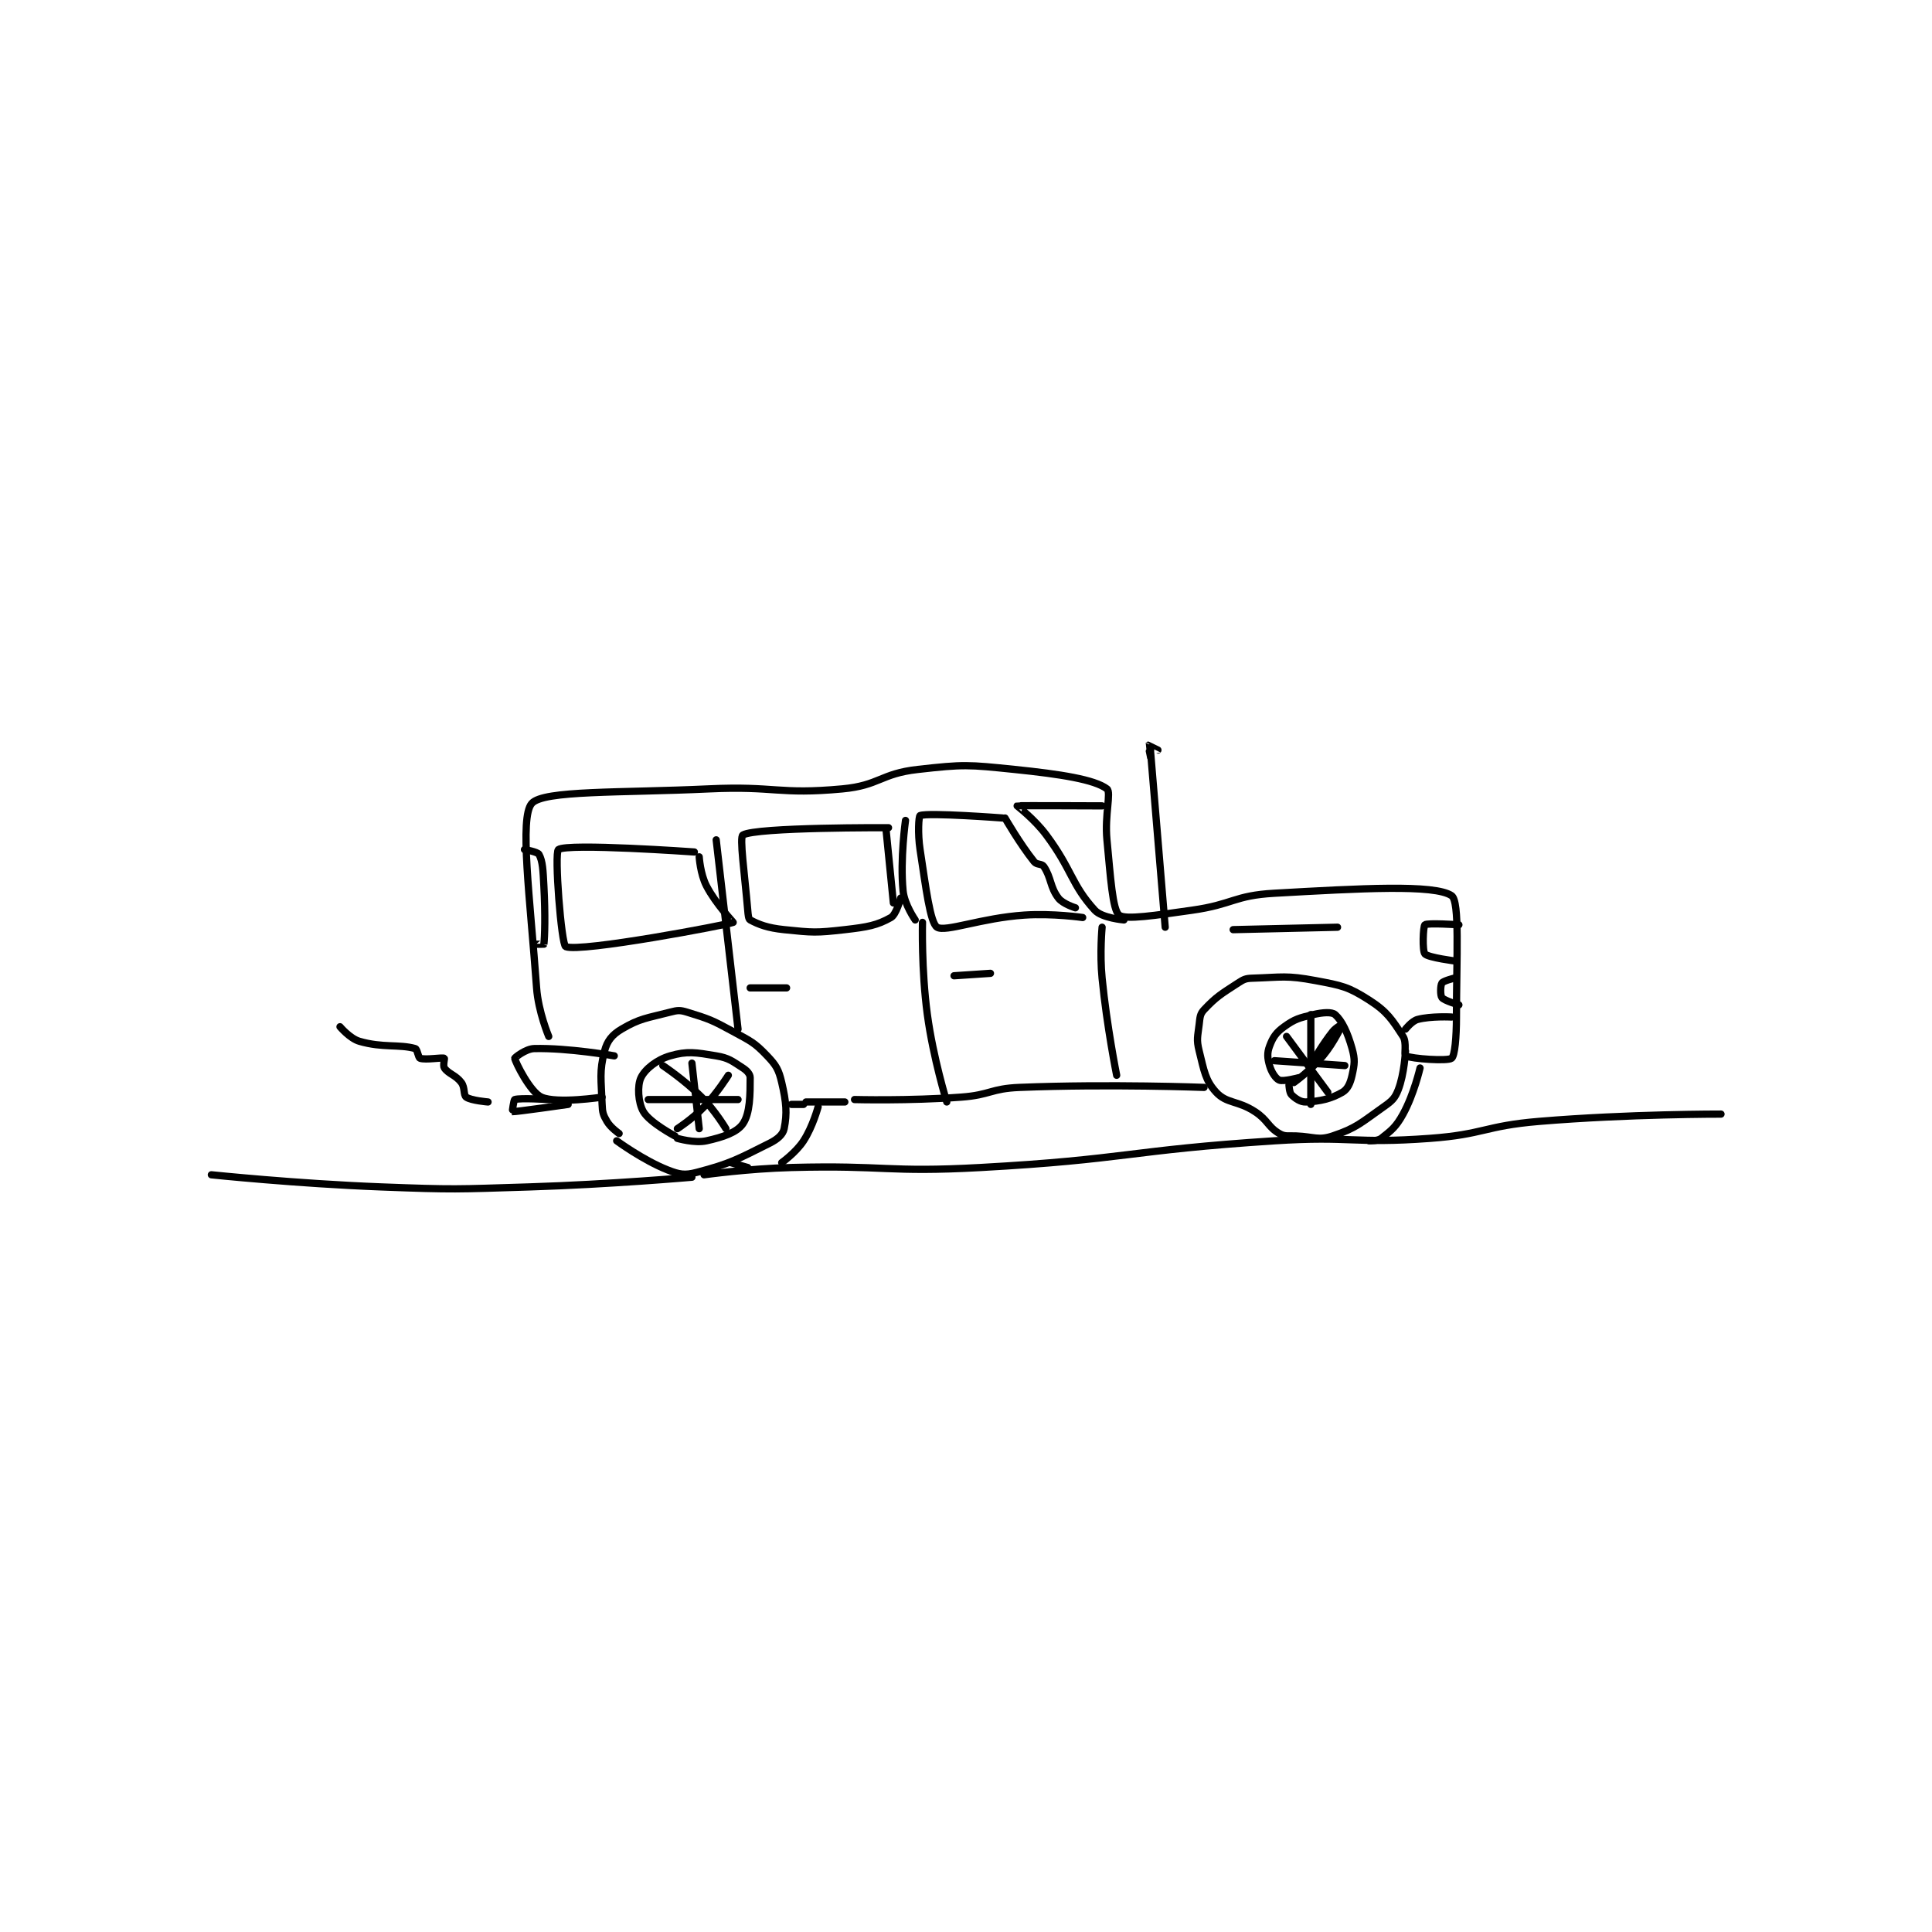<?xml version="1.0" encoding="utf-8"?>
<!DOCTYPE svg PUBLIC "-//W3C//DTD SVG 1.1//EN" "http://www.w3.org/Graphics/SVG/1.1/DTD/svg11.dtd">
<svg viewBox="0 0 800 800" preserveAspectRatio="xMinYMin meet" xmlns="http://www.w3.org/2000/svg" version="1.1">
<g fill="none" stroke="black" stroke-linecap="round" stroke-linejoin="round" stroke-width="2.986">
<g transform="translate(87.52,308.567) scale(1.005) translate(-11,-69)">
<path id="0" d="M150 189 C150 189 145.721 178.889 145 169 C142.304 132.025 137.88 98.913 143 93 C147.771 87.49 179.562 88.708 216 87 C243.348 85.718 244.594 89.456 271 87 C286.241 85.582 286.745 80.719 302 79 C321.128 76.845 322.63 77.013 342 79 C360.798 80.928 374.933 83.133 380 87 C381.841 88.405 379.012 97.728 380 108 C381.481 123.398 382.282 136.748 385 139 C387.51 141.08 400.291 139.069 415 137 C431.994 134.61 432.256 130.939 449 130 C484.512 128.009 515.008 126.246 522 131 C525.416 133.323 524 156.307 524 181 C524 189.396 523.34 196.979 522 198 C520.366 199.245 505.796 198.258 503 197 C502.339 196.702 503.621 191.486 502 189 C497.478 182.067 495.486 178.783 488 174 C479.394 168.501 476.815 168.028 466 166 C453.948 163.74 452.153 164.62 440 165 C437.163 165.089 436.418 165.429 434 167 C426.996 171.553 425.077 172.605 420 178 C418.345 179.759 418.343 181.081 418 184 C417.394 189.15 416.801 190.206 418 195 C420.043 203.171 420.508 207.118 425 212 C429.354 216.732 433.829 215.311 441 220 C446.365 223.508 446.241 226.201 451 229 C453.361 230.389 454.52 229.842 458 230 C465.409 230.337 467.11 231.963 473 230 C482.817 226.728 484.719 224.531 494 218 C497.444 215.577 498.619 214.529 500 211 C502.537 204.516 503 195 503 195 "/>
<path id="1" d="M459 206 C459 206 452.692 207.705 451 207 C449.55 206.396 447.792 203.771 447 201 C446.113 197.897 445.935 195.84 447 193 C448.365 189.361 449.647 187.422 453 185 C457.444 181.79 459.229 181.374 465 180 C468.937 179.062 472.666 178.832 474 180 C476.854 182.498 479.141 187.361 481 194 C482.281 198.576 482.016 200.427 481 205 C480.271 208.28 479.187 210.734 477 212 C472.298 214.722 467.795 215.724 462 216 C459.765 216.106 457.533 214.533 456 213 C455.148 212.148 455 209 455 209 "/>
<path id="2" d="M465 199 C465 199 468.764 192.294 473 187 C474.427 185.216 477.001 183.998 477 184 C476.997 184.008 473.653 191.416 469 197 C464.031 202.962 457 208 457 208 "/>
<path id="3" d="M454 189 L471 212 "/>
<path id="4" d="M464 180 L464 217 "/>
<path id="5" d="M478 201 L449 199 "/>
<path id="6" d="M420 210 C420 210 381.425 208.503 344 210 C332.103 210.476 331.96 213.121 320 214 C298.303 215.595 276 215 276 215 "/>
<path id="7" d="M272 216 L256 216 "/>
<path id="8" d="M179 229 C179 229 175.513 226.593 174 224 C172.439 221.325 172.115 220.349 172 217 C171.641 206.593 170.779 203.607 173 195 C174.078 190.821 176.136 188.29 180 186 C187.565 181.517 190.345 181.503 200 179 C203.098 178.197 204.048 178.092 207 179 C216.05 181.785 217.216 182.209 226 187 C233.314 190.99 234.742 191.479 240 197 C243.766 200.955 244.759 202.683 246 208 C247.924 216.247 248.259 220.706 247 227 C246.518 229.411 244.315 231.343 241 233 C227.741 239.63 224.914 241.356 211 245 C206.072 246.291 203.874 245.92 199 244 C188.882 240.014 178 232 178 232 "/>
<path id="9" d="M202 230 C202 230 191.651 224.544 189 220 C186.802 216.231 186.437 209.269 188 206 C189.704 202.437 194.542 198.585 200 197 C207.097 194.94 210.567 195.594 219 197 C224.252 197.875 225.569 199.152 230 202 C231.737 203.116 233 204.561 233 206 C233 212.837 232.997 220.671 230 225 C227.528 228.571 221.881 230.471 215 232 C210.105 233.088 203 231 203 231 "/>
<path id="10" d="M209 200 L212 227 "/>
<path id="11" d="M191 215 L228 215 "/>
<path id="12" d="M224 205 C224 205 219.484 212.255 214 218 C209.257 222.969 203 227 203 227 "/>
<path id="13" d="M197 201 C197 201 205.944 206.944 213 214 C218.596 219.596 223 227 223 227 "/>
<path id="14" d="M172 214 C172 214 153.404 216.846 147 214 C142.361 211.938 136.24 199.602 136 198 C135.962 197.746 140.537 194.084 144 194 C158.082 193.656 177 197 177 197 "/>
<path id="15" d="M503 186 C503 186 505.647 182.619 508 182 C513.544 180.541 522 181 522 181 "/>
<path id="16" d="M525 143 C525 143 512.009 142.135 511 143 C510.259 143.635 509.886 153.715 511 155 C512.324 156.528 524 158 524 158 "/>
<path id="17" d="M523 165 C523 165 518.542 166.134 518 167 C517.366 168.014 517.294 172.092 518 173 C518.994 174.278 525 176 525 176 "/>
<path id="18" d="M378 94 C378 94 343.295 93.846 343 94 C342.952 94.025 350.1 99.415 355 106 C365.742 120.435 365.279 126.368 375 137 C377.953 140.23 387 141 387 141 "/>
<path id="19" d="M338 99 C338 99 344.126 109.657 350 117 C351.107 118.383 353.146 117.719 354 119 C357.111 123.666 356.508 127.433 360 132 C361.857 134.428 367 136 367 136 "/>
<path id="20" d="M337 99 C337 99 306.454 96.679 303 98 C302.45 98.21 301.983 105.316 303 112 C305.402 127.787 307.181 142.23 310 144 C313.419 146.147 328.204 140.186 346 139 C357.723 138.219 370 140 370 140 "/>
<path id="21" d="M297 100 C297 100 294.727 115.954 296 129 C296.55 134.637 301 141 301 141 "/>
<path id="22" d="M289 104 L292 134 "/>
<path id="23" d="M290 103 C290 103 235.58 102.729 230 106 C228.539 106.857 230.695 121.778 232 137 C232.171 138.995 232.314 140.634 233 141 C236.531 142.883 240.142 144.297 247 145 C258.899 146.22 260.062 146.357 272 145 C281.344 143.938 285.301 143.221 291 140 C293.225 138.742 295 132 295 132 "/>
<path id="24" d="M304 142 C304 142 303.495 161.466 306 180 C308.427 197.958 314 216 314 216 "/>
<path id="25" d="M219 108 L228 186 "/>
<path id="26" d="M233 169 L248 169 "/>
<path id="27" d="M317 164 L332 163 "/>
<path id="28" d="M378 144 C378 144 376.988 154.715 378 165 C379.955 184.879 384 205 384 205 "/>
<path id="29" d="M210 113 C210 113 157.69 109.285 154 112 C152.235 113.299 155.185 151.244 157 152 C162.985 154.494 223.826 142.937 226 142 C226.135 141.942 218.922 134.564 215 127 C212.432 122.048 212 115 212 115 "/>
<path id="30" d="M150 215 C150 215 138.253 214.249 136 215 C135.571 215.143 134.969 219.997 135 220 C136.298 220.118 158 217 158 217 "/>
<path id="31" d="M125 216 C125 216 117.96 215.426 116 214 C114.807 213.132 115.553 210.07 114 208 C111.671 204.895 108.744 204.492 107 202 C106.36 201.085 107.172 198.069 107 198 C105.922 197.569 99.356 198.785 97 198 C96.215 197.738 95.879 194.246 95 194 C88.282 192.119 81.632 193.797 72 191 C68.069 189.859 64 185 64 185 "/>
<path id="32" d="M209 247 C209 247 175.47 249.954 142 251 C111.584 251.951 111.378 252.16 81 251 C46.045 249.666 11 246 11 246 "/>
<path id="33" d="M214 246 C214 246 232.035 243.473 250 243 C288.839 241.978 289.278 245.14 328 243 C388.37 239.663 388.569 235.92 449 232 C480.808 229.937 481.44 233.316 513 231 C535.418 229.355 535.513 225.874 558 224 C595.122 220.906 633 221 633 221 "/>
<path id="34" d="M509 202 C509 202 506.497 212.85 502 221 C499.057 226.335 497.229 227.677 493 231 C491.548 232.141 488 232 488 232 "/>
<path id="35" d="M261 218 C261 218 258.81 226.158 255 232 C251.837 236.85 246 241 246 241 "/>
<path id="36" d="M255 217 L250 217 "/>
<path id="37" d="M232 243 L225 241 "/>
<path id="38" d="M404 144 L398 72 "/>
<path id="39" d="M398 70 L398 71 "/>
<path id="40" d="M398 74 C398 74 396.963 69.037 397 69 C397.019 68.981 401 71 401 71 "/>
<path id="41" d="M432 145 L475 144 "/>
<path id="42" d="M140 112 C140 112 145.427 112.926 146 114 C147.549 116.905 147.651 120.541 148 127 C148.639 138.826 148.369 148.046 148 151 C147.994 151.046 145 151 145 151 "/>
</g>
</g>
</svg>
